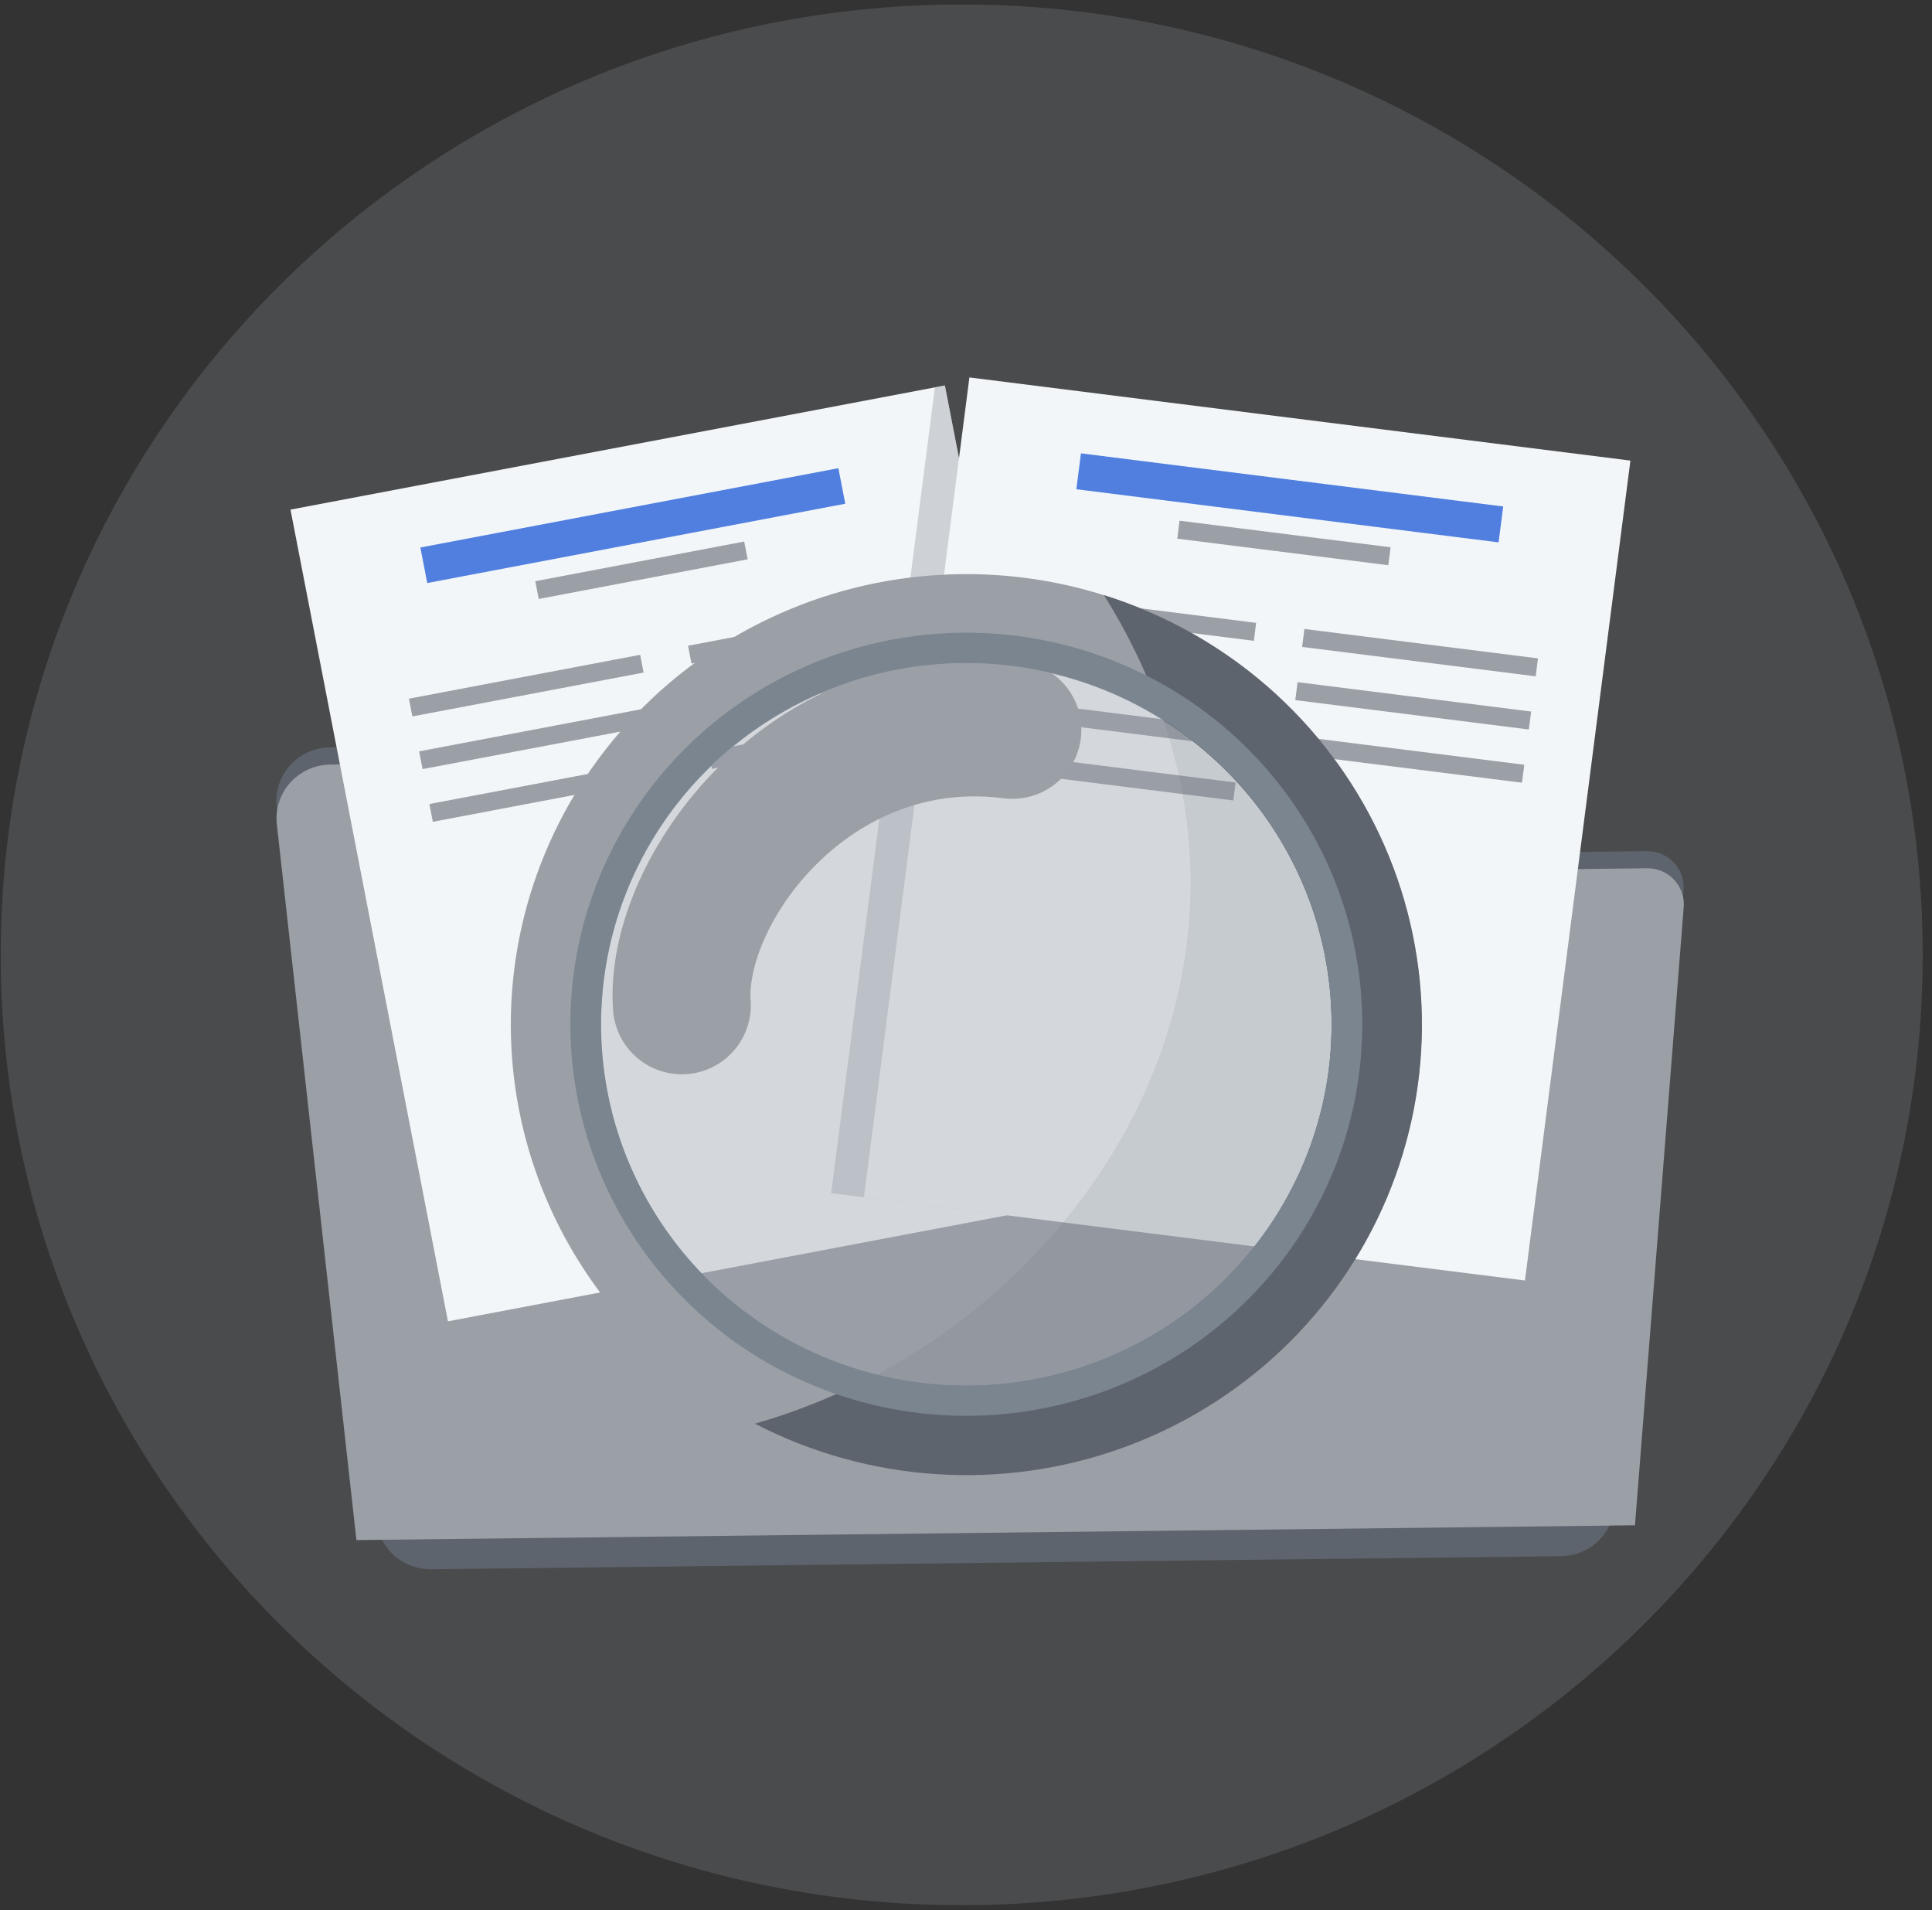 <svg width="173" height="171" viewBox="0 0 173 171" fill="none" xmlns="http://www.w3.org/2000/svg">
<rect x="0" y="0" width="173" height="171" fill="#333333" stroke="none"/>
<path opacity="0.23" d="M86.117 170.564C133.642 170.564 172.168 132.472 172.168 85.483C172.168 38.494 133.642 0.402 86.117 0.402C38.592 0.402 0.066 38.494 0.066 85.483C0.066 132.472 38.592 170.564 86.117 170.564Z" fill="#9BA0A7"/>
<path d="M62.355 66.521L29.557 66.903C28.866 66.911 28.184 67.065 27.557 67.353C26.931 67.642 26.373 68.059 25.922 68.577C25.471 69.094 25.136 69.701 24.941 70.357C24.745 71.012 24.692 71.701 24.787 72.379L33.724 136.328C33.886 137.491 34.472 138.556 35.372 139.323C36.273 140.089 37.425 140.504 38.613 140.489L139.777 139.318C140.965 139.304 142.106 138.862 142.987 138.076C143.868 137.289 144.429 136.211 144.563 135.045L150.744 79.763C150.795 79.311 150.747 78.853 150.605 78.421C150.463 77.988 150.23 77.59 149.921 77.253C149.612 76.916 149.234 76.647 148.812 76.466C148.39 76.284 147.934 76.193 147.473 76.198L70.375 77.095L67.609 69.531C67.088 68.609 66.325 67.842 65.4 67.312C64.475 66.782 63.423 66.509 62.355 66.521Z" fill="#5E646D"/>
<path d="M62.375 68.07L29.577 68.447C28.887 68.455 28.207 68.608 27.581 68.896C26.956 69.183 26.399 69.599 25.948 70.115C25.496 70.631 25.161 71.235 24.963 71.889C24.766 72.543 24.711 73.23 24.802 73.906L31.916 137.876L146.402 136.552L150.76 81.297C150.809 80.844 150.761 80.387 150.619 79.955C150.477 79.522 150.243 79.124 149.934 78.787C149.625 78.451 149.247 78.182 148.826 78C148.404 77.818 147.948 77.727 147.489 77.731L70.39 78.628L67.619 71.064C67.097 70.146 66.335 69.383 65.412 68.856C64.49 68.329 63.441 68.057 62.375 68.07Z" fill="#9BA0A7"/>
<path d="M84.609 34.509L26.011 45.624L40.111 118.292L98.709 107.177L84.609 34.509Z" fill="#F3F6F9"/>
<g style="mix-blend-mode:multiply" opacity="0.42">
<path d="M84.608 34.511L83.711 34.684L74.429 106.819L90.186 108.8L98.706 107.18L84.608 34.511Z" fill="#9BA0A7"/>
</g>
<path d="M75.072 41.915L37.641 49.015L38.258 52.196L75.689 45.096L75.072 41.915Z" fill="#507FDF"/>
<path d="M66.64 48.482L47.932 52.031L48.24 53.621L66.948 50.073L66.64 48.482Z" fill="#9BA0A7"/>
<path d="M57.323 58.621L36.617 62.549L36.925 64.139L57.632 60.212L57.323 58.621Z" fill="#9BA0A7"/>
<path d="M58.237 63.338L37.53 67.266L37.839 68.856L58.545 64.929L58.237 63.338Z" fill="#9BA0A7"/>
<path d="M59.155 68.053L38.449 71.981L38.757 73.572L59.464 69.644L59.155 68.053Z" fill="#9BA0A7"/>
<path d="M82.316 53.883L61.61 57.81L61.919 59.401L82.625 55.474L82.316 53.883Z" fill="#9BA0A7"/>
<path d="M83.224 58.595L62.518 62.523L62.826 64.113L83.532 60.185L83.224 58.595Z" fill="#9BA0A7"/>
<path d="M84.142 63.31L63.436 67.238L63.745 68.828L84.451 64.901L84.142 63.31Z" fill="#9BA0A7"/>
<path d="M85.055 68.027L64.349 71.955L64.658 73.545L85.364 69.618L85.055 68.027Z" fill="#9BA0A7"/>
<path d="M145.995 41.234L86.805 33.79L77.361 107.191L136.55 114.636L145.995 41.234Z" fill="#F3F6F9"/>
<path d="M134.604 45.342L96.794 40.586L96.381 43.8L134.19 48.556L134.604 45.342Z" fill="#507FDF"/>
<path d="M124.52 48.994L105.623 46.617L105.416 48.224L124.313 50.601L124.52 48.994Z" fill="#9BA0A7"/>
<path d="M112.482 55.762L91.567 53.131L91.36 54.738L112.276 57.369L112.482 55.762Z" fill="#9BA0A7"/>
<path d="M111.868 60.532L90.953 57.901L90.746 59.508L111.662 62.138L111.868 60.532Z" fill="#9BA0A7"/>
<path d="M111.255 65.291L90.34 62.661L90.133 64.267L111.048 66.898L111.255 65.291Z" fill="#9BA0A7"/>
<path d="M110.642 70.056L89.727 67.425L89.52 69.032L110.435 71.663L110.642 70.056Z" fill="#9BA0A7"/>
<path d="M137.719 58.941L116.803 56.31L116.596 57.917L137.512 60.548L137.719 58.941Z" fill="#9BA0A7"/>
<path d="M137.105 63.701L116.19 61.07L115.983 62.677L136.899 65.308L137.105 63.701Z" fill="#9BA0A7"/>
<path d="M136.492 68.466L115.577 65.835L115.37 67.442L136.285 70.072L136.492 68.466Z" fill="#9BA0A7"/>
<path opacity="0.34" d="M96.565 122.513C113.759 117.032 123.204 98.808 117.66 81.808C112.117 64.808 93.684 55.47 76.49 60.951C59.297 66.432 49.852 84.656 55.396 101.656C60.939 118.656 79.371 127.994 96.565 122.513Z" fill="#9BA0A7"/>
<path d="M45.793 93.8C46.209 101.766 49.003 109.431 53.824 115.826C58.645 122.221 65.276 127.059 72.878 129.728C80.48 132.397 88.712 132.777 96.532 130.82C104.353 128.864 111.411 124.658 116.814 118.735C122.217 112.813 125.722 105.439 126.887 97.546C128.051 89.654 126.823 81.597 123.356 74.395C119.889 67.193 114.341 61.169 107.411 57.085C100.482 53.001 92.484 51.04 84.427 51.451C73.624 52.001 63.485 56.772 56.24 64.715C48.994 72.656 45.237 83.119 45.793 93.8ZM119.193 90.067C119.525 96.454 117.934 102.795 114.621 108.288C111.308 113.78 106.422 118.179 100.581 120.926C94.74 123.673 88.206 124.647 81.805 123.722C75.405 122.798 69.425 120.019 64.623 115.735C59.82 111.45 56.41 105.855 54.824 99.654C53.238 93.454 53.547 86.928 55.712 80.902C57.877 74.876 61.801 69.619 66.988 65.797C72.174 61.976 78.39 59.761 84.85 59.432C93.512 58.994 101.996 61.975 108.436 67.719C114.876 73.464 118.745 81.503 119.193 90.067Z" fill="#9BA0A7"/>
<path d="M61.056 90.001C60.319 79.815 72.502 63.007 90.655 65.34" stroke="#9BA0A7" stroke-width="12.35" stroke-miterlimit="10" stroke-linecap="round"/>
<path opacity="0.12" d="M104.203 64.525C112.352 88.835 98.82 112.176 78.447 123.096C85.972 124.989 93.933 124.173 100.906 120.794C107.879 117.415 113.409 111.693 116.506 104.653C119.603 97.612 120.066 89.712 117.812 82.365C115.558 75.018 110.734 68.703 104.203 64.55V64.525Z" fill="#5E646D"/>
<path d="M119.193 90.067C119.308 92.307 119.191 94.553 118.843 96.77C118.129 101.216 116.485 105.467 114.016 109.25C111.547 113.033 108.307 116.266 104.503 118.741C100.699 121.216 96.415 122.879 91.924 123.625C87.433 124.37 82.834 124.182 78.421 123.071C74.983 124.908 71.357 126.378 67.603 127.456C72.616 130.053 78.121 131.59 83.766 131.969C89.412 132.349 95.077 131.563 100.399 129.662C105.721 127.76 110.585 124.785 114.681 120.924C118.777 117.063 122.016 112.402 124.192 107.237C126.368 102.072 127.433 96.516 127.32 90.922C127.206 85.328 125.917 79.818 123.533 74.743C121.15 69.669 117.725 65.14 113.476 61.444C109.226 57.749 104.246 54.968 98.851 53.279C101.071 56.809 102.867 60.584 104.203 64.525C108.576 67.297 112.218 71.06 114.825 75.502C117.432 79.945 118.929 84.938 119.193 90.067Z" fill="#5E646D"/>
<path d="M51.12 93.5C51.48 100.424 53.909 107.086 58.099 112.645C62.289 118.204 68.052 122.41 74.659 124.731C81.266 127.051 88.421 127.383 95.219 125.684C102.017 123.985 108.153 120.331 112.85 115.184C117.548 110.037 120.597 103.629 121.611 96.769C122.626 89.909 121.56 82.906 118.55 76.645C115.539 70.383 110.718 65.146 104.697 61.593C98.675 58.041 91.724 56.333 84.721 56.687C80.069 56.92 75.51 58.058 71.303 60.035C67.096 62.011 63.324 64.789 60.204 68.208C57.083 71.627 54.675 75.62 53.116 79.96C51.557 84.3 50.879 88.901 51.12 93.5ZM119.193 90.037C119.526 96.425 117.935 102.767 114.622 108.261C111.309 113.756 106.423 118.155 100.581 120.904C94.74 123.652 88.204 124.626 81.803 123.703C75.401 122.779 69.42 119.999 64.616 115.715C59.812 111.43 56.402 105.833 54.815 99.632C53.228 93.431 53.537 86.904 55.702 80.876C57.867 74.848 61.792 69.591 66.979 65.768C72.166 61.946 78.384 59.73 84.845 59.401C89.135 59.182 93.426 59.801 97.474 61.222C101.522 62.643 105.248 64.839 108.437 67.684C111.627 70.529 114.219 73.967 116.064 77.802C117.91 81.638 118.973 85.795 119.193 90.037Z" fill="#7B858F"/>
</svg>
